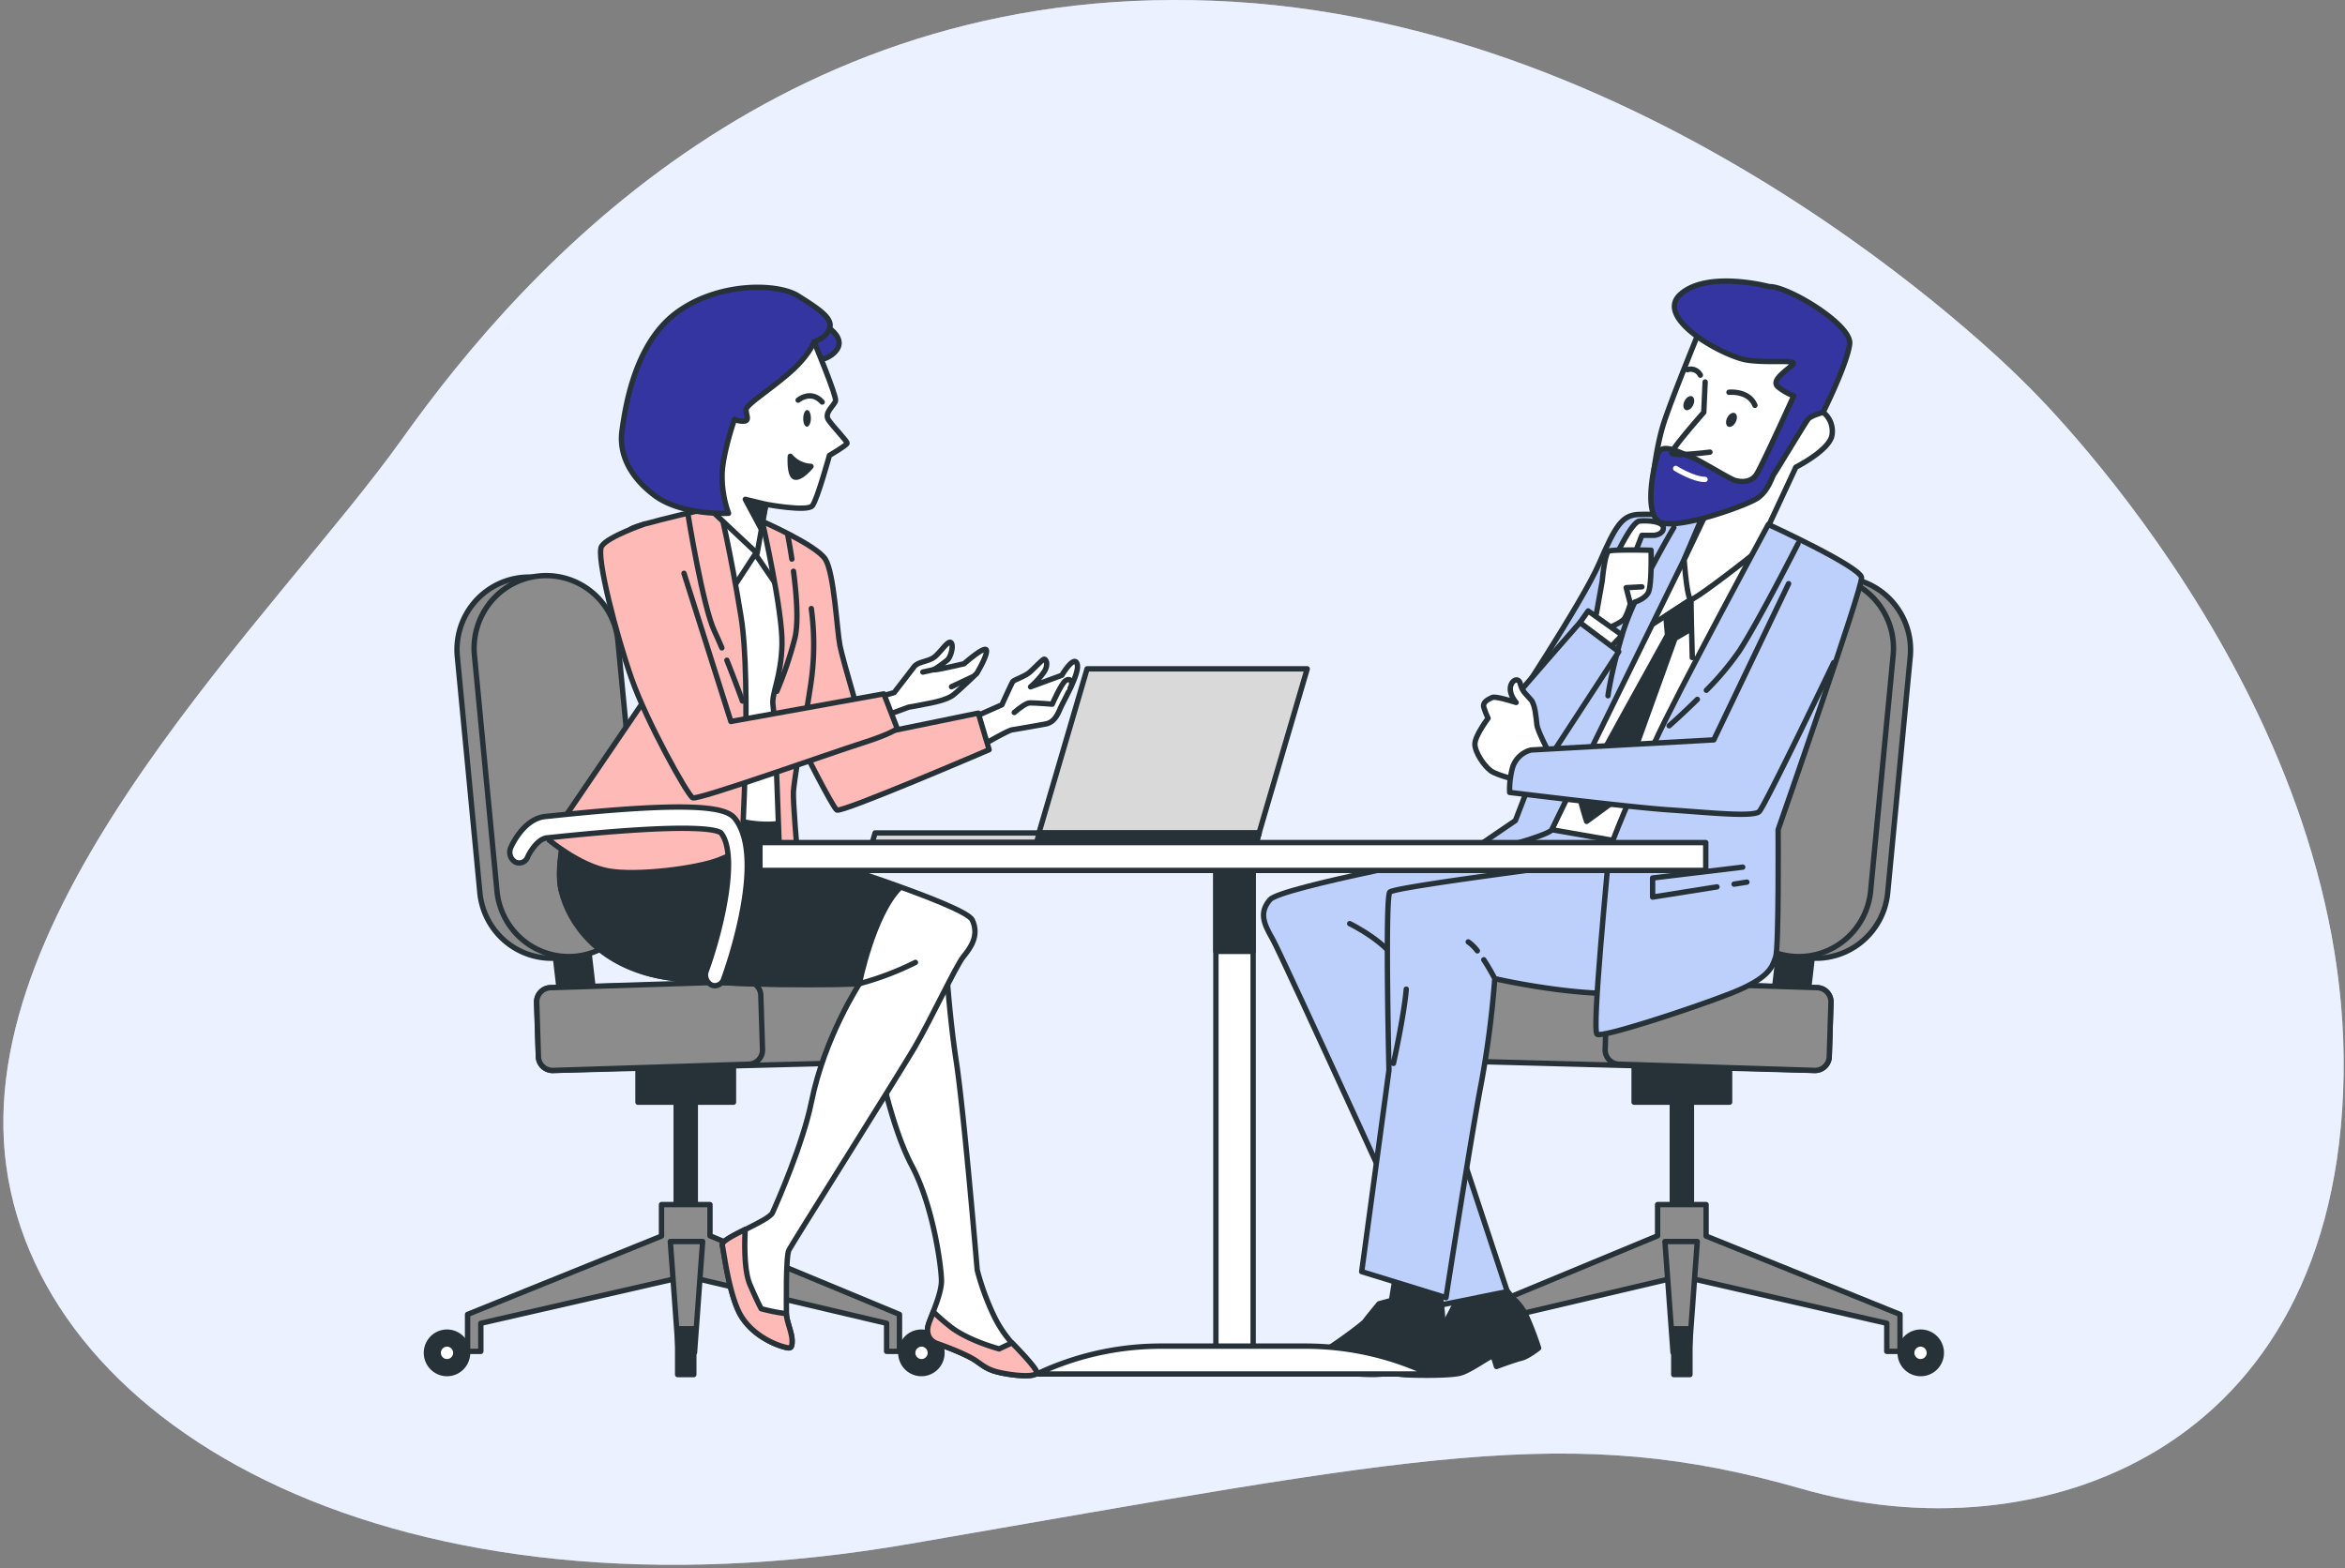 <svg width="438" height="293" fill="none" xmlns="http://www.w3.org/2000/svg"><rect width="100%" height="100%" fill="#808080" stroke="none"/><path d="M378.44 71.786S314.121 5.459 230.535.338c-83.586-5.122-132.329 49.24-155.426 81.66-23.098 32.42-80.727 86.436-73.93 135.897 6.795 49.462 73.423 86.991 168.868 70.504 95.445-16.487 123.117-22.743 166.603-10.231 43.486 12.511 99.963-6.256 101.089-77.327 1.127-71.07-59.299-129.055-59.299-129.055z" fill="#BDD0FB"/><path opacity=".7" d="M378.44 71.786S314.121 5.459 230.535.338c-83.586-5.122-132.329 49.24-155.426 81.66-23.098 32.42-80.727 86.436-73.93 135.897 6.795 49.462 73.423 86.991 168.868 70.504 95.445-16.487 123.117-22.743 166.603-10.231 43.486 12.511 99.963-6.256 101.089-77.327 1.127-71.07-59.299-129.055-59.299-129.055z" fill="#fff"/><path d="M312.356 229.455h3.567v-34.6h-3.567v34.6zm17.764-33.385l6.291.74 3.991-34.365-6.29-.741-3.992 34.366z" fill="#263238" stroke="#263238" stroke-linecap="round" stroke-linejoin="round"/><path d="M309.609 230.872v-5.834h9.055v5.885l36.221 14.634v6.905h-2.472v-5.248l-38.405-8.801-37.391 8.801v5.248h-2.403v-6.905l35.395-14.685z" fill="#8C8C8C" stroke="#263238" stroke-linecap="round" stroke-linejoin="round"/><path d="M305.222 205.905h17.835v-11.05h-17.835v11.05zm49.694 46.835c0-.766.225-1.514.648-2.15a3.823 3.823 0 015.913-.583 3.885 3.885 0 01-.589 5.952 3.826 3.826 0 01-4.851-.485 3.886 3.886 0 01-1.121-2.734z" fill="#263238" stroke="#263238" stroke-linecap="round" stroke-linejoin="round"/><path d="M357.075 252.739a1.662 1.662 0 011.016-1.53 1.63 1.63 0 011.793.359 1.66 1.66 0 01-.249 2.549 1.64 1.64 0 01-2.078-.206 1.661 1.661 0 01-.482-1.172z" fill="#fff" stroke="#263238" stroke-linecap="round" stroke-linejoin="round"/><path d="M266.254 252.74c0-.766.226-1.513.648-2.15a3.847 3.847 0 011.724-1.424 3.833 3.833 0 014.188.838 3.879 3.879 0 011.051 1.981c.148.75.072 1.528-.218 2.235a3.864 3.864 0 01-1.416 1.736 3.82 3.82 0 01-4.851-.481 3.882 3.882 0 01-1.126-2.735z" fill="#263238" stroke="#263238" stroke-linecap="round" stroke-linejoin="round"/><path d="M270.097 254.396c.909 0 1.646-.741 1.646-1.657a1.65 1.65 0 00-1.646-1.656 1.65 1.65 0 00-1.646 1.656c0 .916.737 1.657 1.646 1.657z" fill="#fff" stroke="#263238" stroke-linecap="round" stroke-linejoin="round"/><path d="M312.488 252.664h3.016l1.514-20.721h-6.039l1.509 20.721z" fill="#8C8C8C" stroke="#263238" stroke-linecap="round" stroke-linejoin="round"/><path d="M312.631 256.803h3.017v-8.562h-3.017v8.562z" fill="#263238" stroke="#263238" stroke-linecap="round" stroke-linejoin="round"/><path d="M337.894 178.954c1.76.171 3.537-.009 5.228-.529a13.436 13.436 0 004.628-2.502 13.544 13.544 0 003.324-4.095 13.619 13.619 0 001.514-5.065l4.205-44.043a13.622 13.622 0 00-3.012-9.92 13.441 13.441 0 00-9.097-4.872 13.41 13.41 0 00-9.854 3.037 13.587 13.587 0 00-4.839 9.159l-4.212 44.1a13.614 13.614 0 003.037 9.884 13.434 13.434 0 009.078 4.846z" fill="#8C8C8C" stroke="#263238" stroke-linecap="round" stroke-linejoin="round"/><path d="M334.703 178.645a13.408 13.408 0 009.854-3.033 13.583 13.583 0 004.839-9.157l4.212-44.1a13.62 13.62 0 00-3.029-9.898 13.44 13.44 0 00-9.086-4.857 13.38 13.38 0 00-5.227.531 13.444 13.444 0 00-4.627 2.504 13.56 13.56 0 00-3.322 4.097 13.614 13.614 0 00-1.511 5.065l-4.212 44.062a13.613 13.613 0 003.013 9.918 13.437 13.437 0 009.096 4.868zm-58.58 19.675l62.804 1.663a2.64 2.64 0 001.9-.724 2.665 2.665 0 00.835-1.865l.319-10.118a2.677 2.677 0 00-.719-1.913 2.649 2.649 0 00-1.853-.84l-62.798-1.663a2.636 2.636 0 00-1.9.72 2.676 2.676 0 00-.834 1.863l-.313 10.124a2.685 2.685 0 00.714 1.909 2.65 2.65 0 001.845.844z" fill="#8C8C8C" stroke="#263238" stroke-linecap="round" stroke-linejoin="round"/><path d="M302.382 198.809l36.553 1.163a2.662 2.662 0 002.736-2.585l.317-10.119a2.663 2.663 0 00-2.568-2.755l-36.553-1.162a2.66 2.66 0 00-2.735 2.585l-.318 10.119a2.663 2.663 0 002.568 2.754z" fill="#8C8C8C" stroke="#263238" stroke-linecap="round" stroke-linejoin="round"/><path d="M271.937 241.614l-.307 2.331s-2.779 5.594-3.861 6.527c-1.083.932-7.873 3.88-9.105 4.347-1.233.466.926 1.89 3.861 2.022 2.935.132 8.335.157 10.188-.309 1.852-.466 5.4-3.112 6.176-3.263l.626 2.016s3.398-1.26 4.631-1.55c1.232-.29 3.241-1.89 3.241-1.89a60.566 60.566 0 00-2.465-6.376 11.204 11.204 0 00-2.166-2.797l-2.309-2.772-8.51 1.714z" fill="#263238" stroke="#263238" stroke-linecap="round" stroke-linejoin="round"/><path d="M290.616 152.834l-5.094 3.106-11.114 3.263s-35.194 6.527-37.203 8.877c-2.008 2.35-1.251 4.353.464 7.308 1.714 2.955 31.514 68.399 31.514 68.399l12.353-2.488-20.688-62.667s38.905 7.926 45.682 6.678c6.777-1.247 15.438-8.542 16.978-14.137 1.539-5.594-5.557-14.49-5.557-14.49l-27.335-3.849z" fill="#BDD0FB" stroke="#263238" stroke-linecap="round" stroke-linejoin="round"/><path d="M252.093 172.553s7.778 3.78 9.174 8.033" stroke="#263238" stroke-linecap="round" stroke-linejoin="round"/><path d="M330.904 100.928l-16.671-1.556-24.386 55.636 16.051 2.797 25.006-56.877z" fill="#fff" stroke="#263238" stroke-linecap="round" stroke-linejoin="round"/><path d="M314.54 104.57s-24.387 49.65-24.706 50.438c-.319.787-7.253 2.797-8.799 3.105-1.545.309-6.639 1.09-6.639 1.09l8.648-5.903 6.164-16.008-7.509-3.862s13.892-20.979 16.977-28.129c3.086-7.151 4.3-9.041 7.378-9.192 3.079-.151 11.89.466 11.89.466l-3.404 7.995z" fill="#BDD0FB" stroke="#263238" stroke-linecap="round" stroke-linejoin="round"/><path d="M311.148 115.066l.307 3.578s-16.208 29.213-16.358 29.837c-.15.624 1.252 4.971 1.252 4.971l5.713-4.196 10.801-29.988 2.935-1.714v-5.55l-4.65 3.062z" fill="#263238" stroke="#263238" stroke-linecap="round" stroke-linejoin="round"/><path d="M317.594 61.364s-5.732 13.974-7.003 18.207c-1.27 4.234-2.165 11.151-1.877 11.92.288.769 1.877 3.459 4.837 3.591 2.96.132 5.476.126 5.476.126l-4.456 9.362s.507 7.308 1.252 7.434c.745.126 11.971-8.587 12.228-8.978.256-.39 7.384-15.75 7.384-15.75s6.371-3.206 6.752-6.029a4.488 4.488 0 00-1.658-4.227v-3.465l2.804-8.461s-7.003-4.612-14.775-6.54c-7.773-1.927-9.425-.63-9.425-.63l-1.539 3.44z" fill="#fff" stroke="#263238" stroke-linecap="round" stroke-linejoin="round"/><path d="M330.454 53.546s-11.458-3.08-16.552 1.411c-5.094 4.492 8.148 11.693 12.478 12.323 4.33.63 9.681-.258 8.404.901-1.276 1.16-4.074 2.948-2.672 4.101a10.34 10.34 0 002.929 1.663s-5.983 13.23-7.003 14.743c-1.02 1.511-2.928 1.41-4.074 1.026-1.145-.384-6.62-3.843-8.404-4.485-1.783-.643-5.094-2.564-5.857-.51-.764 2.053-2.679 10.766.125 12.688 2.803 1.921 16.427-2.949 18.467-4.36 2.04-1.411 2.672-3.975 3.054-4.486.381-.51 5.857-9.613 6.364-10.256.507-.643 2.803-1.26 2.803-1.26s4.587-9.236 4.969-12.82c.382-3.585-11.589-10.805-15.031-10.679z" fill="#3535A2" stroke="#263238" stroke-linecap="round" stroke-linejoin="round"/><path d="M318.489 71.362l-.257 5.67s-5.982 6.792-5.982 7.56c0 .77 7.127-.125 7.127-.125m-1.783-14.383a2.03 2.03 0 00-2.416-1.027m7.766 4.227s3.693-.384 4.838 2.438" stroke="#263238" stroke-linecap="round" stroke-linejoin="round"/><path d="M312.988 87.516s3.311 2.053 5.476 2.053" stroke="#fff" stroke-linecap="round" stroke-linejoin="round"/><path d="M324.202 78.84c-.35.7-.988 1.078-1.427.858-.438-.221-.513-.97-.162-1.664.35-.693.988-1.077 1.427-.857.438.221.513.97.162 1.664zm-7.972-3.118c-.344.693-.989 1.078-1.427.85-.438-.226-.513-.963-.163-1.663.351-.699.989-1.077 1.427-.85.438.227.513.964.163 1.663z" fill="#263238"/><path d="M260.979 236.416l-1.082 6.527-2.316.63s-2.165 2.627-2.622 3.257c-.457.63-6.176 4.813-7.716 5.595-1.539.781-5.407 1.083-5.25 2.173.156 1.09 8.335 2.022 13.586 2.174 5.25.151 8.179-1.55 8.179-1.55l.463 1.083 5.4-.466s-.306-5.128-.15-7.302a30.439 30.439 0 00-.313-5.285l-.306-4.505-7.873-2.331z" fill="#263238" stroke="#263238" stroke-linecap="round" stroke-linejoin="round"/><path d="M304.359 160.136s-43.843 5.437-44.769 6.527c-.926 1.089-.157 33.257-.157 33.257l-5.094 37.649 15.745 4.851s4.944-31.746 6.64-40.32a186.112 186.112 0 002.472-19.272s24.236 5.595 32.541.933c8.304-4.662 6.633-10.414 6.633-10.414" fill="#BDD0FB"/><path d="M304.359 160.136s-43.843 5.437-44.769 6.527c-.926 1.089-.157 33.257-.157 33.257l-5.094 37.649 15.745 4.851s4.944-31.746 6.64-40.32a186.112 186.112 0 002.472-19.272s24.236 5.595 32.541.933c8.304-4.662 6.633-10.414 6.633-10.414m-58.098 25.313s1.996-9.034 2.39-13.86m13.273-7.169a7.576 7.576 0 00-1.695-1.663m4.956 6.86s-.889-1.751-2.053-3.521" stroke="#263238" stroke-linecap="round" stroke-linejoin="round"/><path d="M330.291 97.974s-17.447 32.306-21.151 40.559c-3.705 8.253-8.668 19.738-8.668 20.979 0 1.241-3.241 33.107-2.159 33.724 1.083.617 17.285-4.662 24.85-7.61 7.566-2.949 7.873-5.129 8.492-6.842.62-1.714.463-23.776.463-23.776s15.745-45.071 15.589-47.087c-.157-2.016-17.416-9.947-17.416-9.947z" fill="#BDD0FB" stroke="#263238" stroke-linecap="round" stroke-linejoin="round"/><path d="M317.031 130.658c-2.86 2.823-5.263 4.927-5.263 4.927m24.08-34.039s-7.253 14.301-10.964 20.053a52.95 52.95 0 01-6.17 7.358m-6.07-30.41s-7.509 12.638-9.675 20.097c-2.165 7.459-2.628 11.34-2.628 11.34m8.336-13.362l7.133-4.618.276 10.836m7.81 42.336l2.384-.378m-.776-2.798l-16.827 2.023v3.572l12.015-1.909" stroke="#263238" stroke-linecap="round" stroke-linejoin="round"/><path d="M302.043 103.411s2.779-5.904 4.168-6.061c1.389-.157 4.474 0 4.474 1.26s-1.696 1.399-1.696 1.399h-2.315l-1.083 2.797-3.548.605z" fill="#fff" stroke="#263238" stroke-linecap="round" stroke-linejoin="round"/><path d="M298.182 114.6l1.083-6.061s.463-5.279 1.251-5.594c.789-.315 7.873-.152 7.873-.152s.156 6.212-.464 7.768c-.619 1.556-3.398 2.174-3.398 2.174a13.784 13.784 0 01-1.076 2.797c-.463.63-2.165 1.399-2.165 1.399l-.463 1.26-4.011-2.646 1.37-.945z" fill="#fff" stroke="#263238" stroke-linecap="round" stroke-linejoin="round"/><path d="M304.509 112.741l-.77-2.955 2.935-.157" fill="#fff"/><path d="M304.509 112.741l-.77-2.955 2.935-.157" stroke="#263238" stroke-linecap="round" stroke-linejoin="round"/><path d="M296.636 114.139l6.333 4.505-2.472 2.64-5.4-4.971 1.539-2.174z" fill="#fff" stroke="#263238" stroke-linecap="round" stroke-linejoin="round"/><path d="M295.097 116.313l7.253 5.437-13.893 21.294a9.137 9.137 0 01-4.937-.315c-2.628-.933-5.094-6.212-5.094-6.836 0-.623 16.671-19.58 16.671-19.58z" fill="#BDD0FB" stroke="#263238" stroke-linecap="round" stroke-linejoin="round"/><path d="M289.54 141.022s-2.315-4.354-2.472-5.595c-.156-1.241-.307-3.729-1.083-4.662-.776-.932-1.695-1.556-2.002-2.955-.307-1.398-1.702-.774-1.877.63-.176 1.405 1.076 2.798 1.076 2.798s-3.855-1.26-4.474-.933c-.62.328-1.878.775-1.546 1.89.206.684.468 1.35.782 1.991 0 0-2.465 3.263-2.465 4.813 0 1.55 1.695 4.045 2.934 4.977 1.24.933 5.557 1.89 5.557 1.89l5.57-4.844z" fill="#fff" stroke="#263238" stroke-linecap="round" stroke-linejoin="round"/><path d="M334.077 109.043l-13.974 29.181-34.118 1.89c-.86.21-1.646.655-2.272 1.285a4.861 4.861 0 00-1.276 2.287 15.612 15.612 0 00-.463 4.354s22.691 2.797 29.794 3.263c7.103.466 15.745 1.399 16.827.309 1.083-1.09 13.893-27.815 13.893-27.815" fill="#BDD0FB"/><path d="M334.077 109.043l-13.974 29.181-34.118 1.89c-.86.21-1.646.655-2.272 1.285a4.861 4.861 0 00-1.276 2.287 15.612 15.612 0 00-.463 4.354s22.691 2.797 29.794 3.263c7.103.466 15.745 1.399 16.827.309 1.083-1.09 13.893-27.815 13.893-27.815" stroke="#263238" stroke-linecap="round" stroke-linejoin="round"/><path d="M129.864 194.861h-3.567v34.6h3.567v-34.6zm-21.734-33.15l-6.291.741 3.992 34.365 6.29-.74-3.991-34.366z" fill="#263238" stroke="#263238" stroke-linecap="round" stroke-linejoin="round"/><path d="M132.612 230.872v-5.833h-9.056v5.884l-36.22 14.635v6.904h2.472v-5.247l38.404-8.802 37.391 8.802v5.247h2.403v-6.904l-35.394-14.686z" fill="#8C8C8C" stroke="#263238" stroke-linecap="round" stroke-linejoin="round"/><path d="M136.998 194.861h-17.835v11.051h17.835v-11.051zM87.336 252.74a3.89 3.89 0 00-.648-2.15 3.849 3.849 0 00-1.724-1.424 3.832 3.832 0 00-4.187.838 3.893 3.893 0 00-.833 4.216c.29.707.783 1.311 1.415 1.736a3.824 3.824 0 004.852-.481 3.883 3.883 0 001.125-2.735z" fill="#263238" stroke="#263238" stroke-linecap="round" stroke-linejoin="round"/><path d="M85.14 252.739a1.663 1.663 0 00-1.017-1.53 1.63 1.63 0 00-1.793.359 1.662 1.662 0 00.25 2.549 1.639 1.639 0 002.077-.206c.309-.311.482-.732.482-1.172z" fill="#fff" stroke="#263238" stroke-linecap="round" stroke-linejoin="round"/><path d="M175.941 252.74c0-.766-.225-1.513-.648-2.15a3.847 3.847 0 00-1.724-1.424 3.83 3.83 0 00-4.187.838 3.894 3.894 0 00-.833 4.216 3.862 3.862 0 001.415 1.736 3.826 3.826 0 004.852-.481 3.886 3.886 0 001.125-2.735z" fill="#263238" stroke="#263238" stroke-linecap="round" stroke-linejoin="round"/><path d="M172.124 254.396a1.65 1.65 0 001.645-1.657 1.65 1.65 0 00-1.645-1.656 1.65 1.65 0 00-1.646 1.656c0 .916.737 1.657 1.646 1.657z" fill="#fff" stroke="#263238" stroke-linecap="round" stroke-linejoin="round"/><path d="M129.727 252.664h-3.017l-1.508-20.721h6.039l-1.514 20.721z" fill="#8C8C8C" stroke="#263238" stroke-linecap="round" stroke-linejoin="round"/><path d="M129.589 248.241h-3.016v8.562h3.016v-8.562z" fill="#263238" stroke="#263238" stroke-linecap="round" stroke-linejoin="round"/><path d="M104.326 178.954a13.38 13.38 0 01-9.855-3.031 13.54 13.54 0 01-3.325-4.095 13.622 13.622 0 01-1.514-5.065l-4.211-44.1a13.64 13.64 0 01.525-5.262 13.577 13.577 0 012.485-4.659 13.48 13.48 0 014.068-3.347 13.381 13.381 0 0114.885 1.513 13.59 13.59 0 014.839 9.16l4.212 44.1a13.61 13.61 0 01-3.013 9.917 13.434 13.434 0 01-9.096 4.869z" fill="#8C8C8C" stroke="#263238" stroke-linecap="round" stroke-linejoin="round"/><path d="M107.518 178.645a13.407 13.407 0 01-9.854-3.033 13.585 13.585 0 01-4.84-9.157l-4.212-44.1a13.621 13.621 0 013.027-9.896 13.438 13.438 0 019.083-4.859c3.555-.344 7.1.748 9.855 3.035a13.583 13.583 0 014.838 9.162l4.205 44.056a13.621 13.621 0 01-3.01 9.918 13.44 13.44 0 01-9.092 4.874zm60.751 19.675l-64.976 1.663a2.637 2.637 0 01-1.9-.724 2.68 2.68 0 01-.834-1.865l-.338-10.118a2.682 2.682 0 01.717-1.911 2.646 2.646 0 011.849-.842l65.019-1.663a2.636 2.636 0 012.501 1.568c.144.319.223.664.233 1.015l.32 10.124a2.7 2.7 0 01-.726 1.92 2.655 2.655 0 01-1.865.833z" fill="#8C8C8C" stroke="#263238" stroke-linecap="round" stroke-linejoin="round"/><path d="M139.369 183.357l-36.552 1.163a2.662 2.662 0 00-2.568 2.754l.317 10.119a2.661 2.661 0 002.736 2.585l36.553-1.162a2.665 2.665 0 002.568-2.755l-.318-10.119a2.66 2.66 0 00-2.736-2.585z" fill="#8C8C8C" stroke="#263238" stroke-linecap="round" stroke-linejoin="round"/><path d="M176.567 177.713s.557 10.811 2.034 20.494c1.476 9.683 3.923 39.06 3.923 39.06a48.163 48.163 0 003.129 8.568 22.216 22.216 0 003.329 5.04s4.813 4.844 4.625 5.588c-.188.743-3.204.668-6.164.107-2.96-.561-3.567-1.26-5.232-2.388-1.664-1.127-5.45-2.57-7.115-3.15-1.664-.579-2.215-2.041-1.658-3.717.557-1.676 2.409-5.588 2.409-8.007 0-2.419-1.483-13.898-5.538-21.54-4.055-7.642-6.477-20.865-6.477-20.865l12.735-19.19z" fill="#fff" stroke="#263238" stroke-linecap="round" stroke-linejoin="round"/><path d="M177.549 247.876a40.135 40.135 0 01-3.216-2.803c-.351.9-.676 1.694-.858 2.242-.557 1.676 0 3.15 1.659 3.717 1.658.567 5.45 2.016 7.115 3.15 1.664 1.134 2.271 1.827 5.231 2.388 2.96.561 5.983.63 6.164-.107.182-.737-4.624-5.588-4.624-5.588l-2.403 1.121s-5.739-1.512-9.068-4.12z" fill="#FEBAB6" stroke="#263238" stroke-linecap="round" stroke-linejoin="round"/><path d="M105.578 155.512s-1.665 6.564-.758 10.71c.908 4.145 7.128 13.734 17.892 16.027 10.763 2.293 37.816 1.543 37.816 1.543s-6.521 9.973-8.949 21.981c-1.602 7.951-6.514 19.076-7.272 20.758-.757 1.683-9.705 4.732-9.386 6.105.319 1.374 1.364 9.916 3.636 13.432 2.271 3.515 6.063 5.04 7.578 5.493 1.514.454 1.821.454 1.821-1.071 0-1.524-1.064-3.66-1.064-5.04 0-1.379-.15-10.71.457-11.907.607-1.197 20.457-32.703 23.486-37.869 3.028-5.166 7.734-15.265 9.098-16.941 1.365-1.675 3.029-3.969 1.665-6.867-1.364-2.898-32.685-12.6-32.685-12.6l-1.646-5.865-15.644-.913-26.045 3.024z" fill="#fff" stroke="#263238" stroke-linecap="round" stroke-linejoin="round"/><path d="M148.913 159.26l-1.646-5.865-15.644-.914-26.077 3.05s-1.702 6.571-.757 10.71c1.502 6.545 7.128 13.734 17.891 16.027 10.764 2.293 37.817 1.543 37.817 1.543s2.565-12.908 7.578-17.942c-6.02-2.066-19.162-6.609-19.162-6.609z" fill="#263238" stroke="#263238" stroke-linecap="round" stroke-linejoin="round"/><path d="M160.528 183.767a54.848 54.848 0 0010.457-3.969z" fill="#fff"/><path d="M160.528 183.767a54.848 54.848 0 0010.457-3.969" stroke="#263238" stroke-linecap="round" stroke-linejoin="round"/><path d="M140.058 239.938c-1.076-2.52-1.007-7.56-.869-10.256-2.291 1.14-4.437 2.242-4.281 2.929.301 1.374 1.364 9.916 3.636 13.432 2.272 3.515 6.064 5.04 7.578 5.493 1.515.454 1.821.454 1.821-1.071 0-1.524-1.057-3.654-1.064-5.04a35.612 35.612 0 01-4.699-.926s-.607-1.052-2.122-4.561z" fill="#FEBAB6" stroke="#263238" stroke-linecap="round" stroke-linejoin="round"/><path d="M137.868 95.076l-4.7 1.984s3.793 35.74 3.643 40.78c-.151 5.04-.457 15.12-.457 15.12s6.52 1.985 10.913.46l-.3-17.243s3.185-16.487 1.971-21.83c-1.214-5.342-5.006-14.805-5.006-14.805s-1.784-4.315-6.064-4.466z" fill="#fff" stroke="#263238" stroke-linecap="round" stroke-linejoin="round"/><path d="M136.516 110.492l4.556-6.987 5.601 8.19s-2.422-11.447-2.728-12.21a8.933 8.933 0 00-3.179-3.508c-1.821-1.223-3.949-1.26-5.157-1.374-1.208-.113-2.428 2.445-2.428 2.445l3.335 13.444z" fill="#fff" stroke="#263238" stroke-linecap="round" stroke-linejoin="round"/><path d="M134.389 94.515s-15.238 3.358-16.546 4.316c-1.308.957-1.877 4.076-1.552 5.273.325 1.197 3.811 27.09 3.811 27.09l-17.522 25.767s5.72 4.794 11.076 5.752c5.357.957 16.784-.479 20.833-2.155l4.049-1.676s1.877-31.286-.119-43.634c-1.996-12.348-4.03-20.733-4.03-20.733z" fill="#FEBAB6" stroke="#263238" stroke-linecap="round" stroke-linejoin="round"/><path d="M181.179 134.306l5.951-2.634s1.79-3.956 2.028-4.315c.237-.359 2.259-.958 3.21-1.802.951-.844 2.265-2.274 2.622-2.394.357-.12.951.958 0 2.394a15.477 15.477 0 01-2.503 2.76l5.838-2.155s2.259-3.837 2.854-2.161c.594 1.676-2.503 6.836-3.21 8.511-.707 1.676-1.433 2.52-2.741 2.76-1.308.239-5.357.957-6.189 1.077-.833.12-5.958 3.112-5.958 3.112l-1.902-5.153z" fill="#fff" stroke="#263238" stroke-linecap="round" stroke-linejoin="round"/><path d="M189.439 133.109c1.058-.901 2.278-1.796 2.929-1.796 1.314 0 4.168.24 4.168.24s1.67-3.837 2.503-4.41c.832-.574 1.545.239.832 1.436" fill="#fff"/><path d="M189.439 133.109c1.058-.901 2.278-1.796 2.929-1.796 1.314 0 4.168.24 4.168.24s1.67-3.837 2.503-4.41c.832-.574 1.545.239.832 1.436" stroke="#263238" stroke-linecap="round" stroke-linejoin="round"/><path d="M142.368 97.394s3.811 16.657 3.692 22.888c-.119 6.231-2.034 9.368-1.671 11.51.363 2.142 1.189 27.329 1.189 27.329l3.335.12s-.832-9.588-.713-11.39c.119-1.802 1.308-8.99 1.308-8.99s5.957 11.869 6.79 12.467c.832.599 28.454-11.264 28.454-11.264l-2.028-6.836-21.07 4.316s-4.167-13.904-4.762-16.903c-.594-2.999-1.07-13.539-2.741-16.178-1.671-2.64-11.783-7.069-11.783-7.069z" fill="#FEBAB6" stroke="#263238" stroke-linecap="round" stroke-linejoin="round"/><path d="M149.508 138.861s.713-2.993 1.908-10.906c.719-4.724.759-9.527.119-14.263m-3.329-6.968c.57 4.316.995 9.646.232 12.6a71.235 71.235 0 01-3.336 9.828m2.053-29.112s.356 1.808.751 4.41m-12.14 18.9a279.994 279.994 0 012.909 7.617" stroke="#263238" stroke-linecap="round" stroke-linejoin="round"/><path d="M128.556 96.43s2.735 16.903 4.882 21.458c.438.926.913 2.022 1.395 3.15" fill="#FEBAB6"/><path d="M128.556 96.43s2.735 16.903 4.882 21.458c.438.926.913 2.022 1.395 3.15" stroke="#263238" stroke-linecap="round" stroke-linejoin="round"/><path d="M162.368 130.715l4.643-1.323s2.979-3.837 3.692-4.795c.714-.957 2.378-.957 3.573-1.675 1.196-.719 2.735-3.358 3.33-2.879.594.478 0 2.639-.626 3.238a25.073 25.073 0 01-2.503 1.795c-.476.359 5.594-1.077 5.594-1.077s3.93-3.478 4.168-2.52c.238.958-1.79 4.315-1.79 4.315s-2.853 2.754-4.286 3.951c-1.434 1.197-4.882 1.682-5.833 1.89-.951.207-2.616.478-2.616.478l-7.146 2.634-.2-4.032z" fill="#fff" stroke="#263238" stroke-linecap="round" stroke-linejoin="round"/><path d="M181.536 126.5s-2.504 1.197-3.812 1.796z" fill="#fff"/><path d="M181.536 126.5s-2.504 1.197-3.812 1.796m-3.21-3.22l-2.146.479" stroke="#263238" stroke-linecap="round" stroke-linejoin="round"/><path d="M120.459 97.873s-7.022 2.394-8.098 4.196c-1.076 1.802 2.741 16.537 5.601 24.69 2.86 8.152 10.475 21.81 11.427 22.289.951.479 25.838-8.385 31.533-10.187 5.695-1.802 6.665-2.753 6.665-2.753l-2.503-6.477-28.568 5.154-8.761-27.682" fill="#FEBAB6"/><path d="M120.459 97.873s-7.022 2.394-8.098 4.196c-1.076 1.802 2.741 16.537 5.601 24.69 2.86 8.152 10.475 21.81 11.427 22.289.951.479 25.838-8.385 31.533-10.187 5.695-1.802 6.665-2.753 6.665-2.753l-2.503-6.477-28.568 5.154-8.761-27.682" stroke="#263238" stroke-linecap="round" stroke-linejoin="round"/><path d="M154.958 61.37s2.779 1.89 1.371 3.926c-1.408 2.035-4.381 2.173-4.381 2.173l-2.597-4.12s3.092-3.692 5.607-1.978z" fill="#3535A2" stroke="#263238" stroke-linecap="round" stroke-linejoin="round"/><path d="M152.042 63.828s4.262 10.18 4.024 11.056c-.238.876-2.222 2.243-1.32 3.572.901 1.33 3.542 3.988 3.473 4.36-.069.372-3.298 2.268-3.298 2.268s-2.259 8.19-3.179 9.387c-.92 1.197-8.686-.258-8.686-.258l-1.64 9.172-9.224-8.656-3.448-3.276s-3.091-13.973 3.467-22.371c6.558-8.398 19.831-5.254 19.831-5.254z" fill="#fff" stroke="#263238" stroke-linecap="round" stroke-linejoin="round"/><path d="M151.454 78.173c0 .857-.35 1.55-.745 1.543-.394-.006-.701-.711-.682-1.575.019-.863.344-1.55.739-1.543.394.006.7.712.688 1.575z" fill="#263238"/><path d="M151.473 87.132a5.417 5.417 0 01-3.861-1.89s-.232 3.685.907 3.9c1.139.213 2.954-2.01 2.954-2.01z" fill="#263238" stroke="#263238" stroke-linecap="round" stroke-linejoin="round"/><path d="M149.076 74.758s2.372-2.022 4.493.347" stroke="#263238" stroke-linecap="round" stroke-linejoin="round"/><path d="M143.056 94.213l-3.849-.926 2.898 5.411.951-4.485z" fill="#263238" stroke="#263238" stroke-linecap="round" stroke-linejoin="round"/><path d="M152.042 63.828s-.838 2.652-4.937 6.117-7.766 5.67-7.754 6.628c.013.957.626 1.852-.2 2.085a3.416 3.416 0 01-1.965-.334s-1.99 5.714-2.29 9.746c-.122 2.661.28 5.32 1.182 7.825 0 0-8.829.479-13.923-3.415-5.094-3.893-6.527-8.303-5.964-12.127.563-3.825 2.178-15.902 10.013-21.817 7.834-5.916 19.061-5.67 22.872-3.257 3.811 2.412 6.571 4.183 5.87 6.092-.701 1.909-2.904 2.457-2.904 2.457z" fill="#3535A2" stroke="#263238" stroke-linecap="round" stroke-linejoin="round"/><path d="M133.538 184.151a1.535 1.535 0 01-.676-.151 2.098 2.098 0 01-.963-1.127 2.115 2.115 0 01.018-1.487c2.828-7.775 6.07-21.641 2.747-25.78-.776-.63-5.45-1.89-30.632.731l-1.834.189c-1.758.151-3.26 2.709-3.648 3.591a1.679 1.679 0 01-.973.989 1.668 1.668 0 01-1.38-.088 2.141 2.141 0 01-.892-1.197 2.155 2.155 0 01.104-1.493c.244-.555 2.503-5.444 6.52-5.796l1.784-.183c26.833-2.81 31.977-1.392 33.542.548 5.907 7.358-1.252 27.72-2.096 30.019-.11.35-.325.656-.616.878-.29.221-.641.346-1.005.357z" fill="#fff" stroke="#263238" stroke-linecap="round" stroke-linejoin="round"/><path d="M244.164 124.95h-41.12l-9.512 32.439h41.12l9.512-32.439z" fill="#D9D9D9" stroke="#263238" stroke-linecap="round" stroke-linejoin="round"/><path d="M163.45 155.612l-.519 1.777h71.721l.526-1.777H163.45z" fill="#D9D9D9" stroke="#263238" stroke-linecap="round" stroke-linejoin="round"/><path d="M194.126 155.612l-.519 1.777h41.045l.526-1.777h-41.052z" fill="#263238" stroke="#263238" stroke-linecap="round" stroke-linejoin="round"/><path d="M234.064 162.259h-6.959v93.668h6.959v-93.668z" fill="#fff" stroke="#263238" stroke-linecap="round" stroke-linejoin="round"/><path d="M234.064 162.259h-6.959v15.473h6.959v-15.473z" fill="#263238" stroke="#263238" stroke-linecap="round" stroke-linejoin="round"/><path d="M318.601 157.408H141.942v5.204h176.659v-5.204zm-51.708 99.281h-73.217a54.058 54.058 0 0123.154-5.203h26.99a54 54 0 0123.154 5.203h-.081z" fill="#fff" stroke="#263238" stroke-linecap="round" stroke-linejoin="round"/></svg>